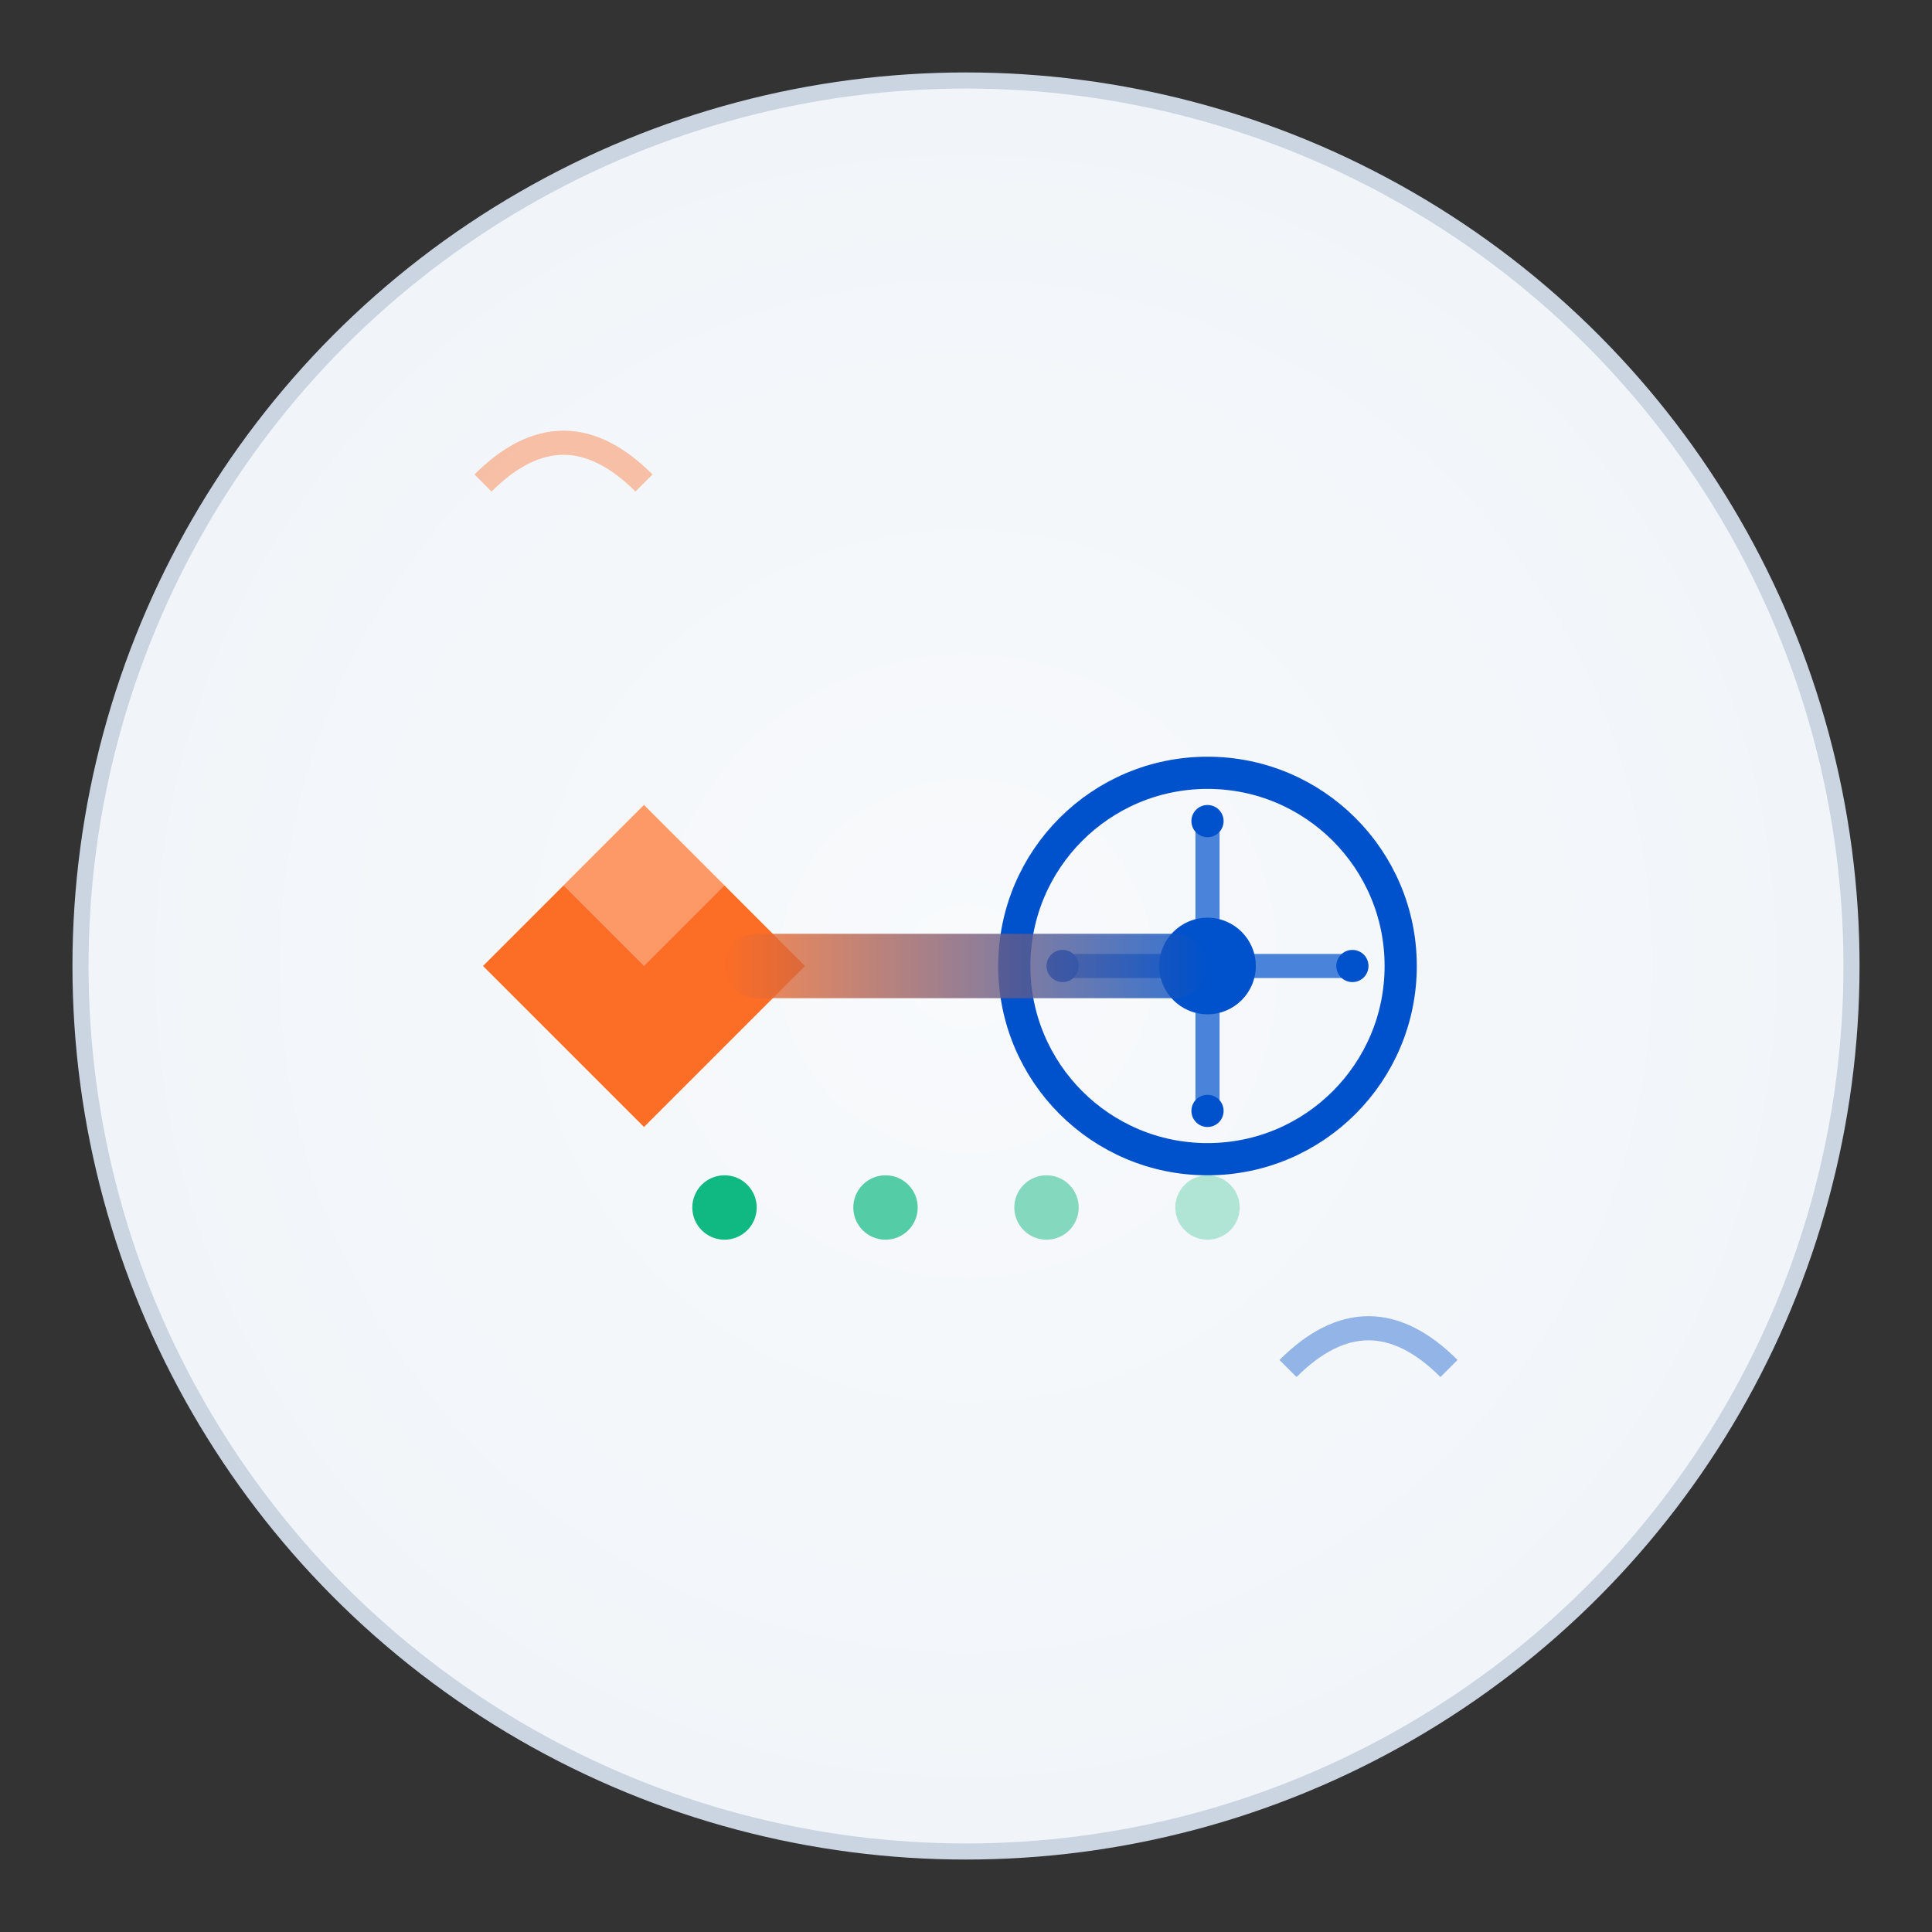 <svg width="120" height="120" viewBox="0 0 120 120" xmlns="http://www.w3.org/2000/svg">
  <rect x="0" y="0" width="120" height="120" fill="#333333" stroke="none"/>
  <!-- Circular gradient background -->
  <defs>
    <radialGradient id="bgGradient" cx="50%" cy="50%" r="50%">
      <stop offset="0%" style="stop-color:#F8FAFC;stop-opacity:1" />
      <stop offset="100%" style="stop-color:#F1F5F9;stop-opacity:1" />
    </radialGradient>
    <linearGradient id="bridgeGradient" x1="0%" y1="0%" x2="100%" y2="0%">
      <stop offset="0%" style="stop-color:#FC6D26;stop-opacity:0.8" />
      <stop offset="100%" style="stop-color:#0052CC;stop-opacity:0.8" />
    </linearGradient>
  </defs>
  
  <circle cx="60" cy="60" r="55" fill="url(#bgGradient)" stroke="#CBD5E1" stroke-width="1"/>
  
  <!-- GitLab geometric form (left) -->
  <g transform="translate(25, 45)">
    <path d="M15 5 L25 15 L15 25 L5 15 Z" fill="#FC6D26"/>
    <path d="M15 5 L20 10 L15 15 L10 10 Z" fill="#FFFFFF" opacity="0.3"/>
  </g>
  
  <!-- Compass form (right) -->
  <g transform="translate(75, 45)">
    <circle cx="0" cy="15" r="12" fill="none" stroke="#0052CC" stroke-width="2"/>
    <circle cx="0" cy="15" r="3" fill="#0052CC"/>
    <path d="M0 6 L0 24 M-9 15 L9 15" stroke="#0052CC" stroke-width="1.5" stroke-linecap="round" opacity="0.7"/>
    <!-- Cardinal points -->
    <circle cx="0" cy="6" r="1" fill="#0052CC"/>
    <circle cx="9" cy="15" r="1" fill="#0052CC"/>
    <circle cx="0" cy="24" r="1" fill="#0052CC"/>
    <circle cx="-9" cy="15" r="1" fill="#0052CC"/>
  </g>
  
  <!-- Integration bridge with data flow -->
  <rect x="45" y="58" width="30" height="4" fill="url(#bridgeGradient)" rx="2"/>
  
  <!-- Data sync indicators -->
  <g transform="translate(60, 75)">
    <circle cx="-15" cy="0" r="2" fill="#10B981"/>
    <circle cx="-5" cy="0" r="2" fill="#10B981" opacity="0.7"/>
    <circle cx="5" cy="0" r="2" fill="#10B981" opacity="0.5"/>
    <circle cx="15" cy="0" r="2" fill="#10B981" opacity="0.3"/>
  </g>
  
  <!-- Subtle accent elements -->
  <path d="M30 30 Q35 25 40 30" stroke="#FC6D26" stroke-width="1.5" fill="none" opacity="0.4"/>
  <path d="M80 85 Q85 80 90 85" stroke="#0052CC" stroke-width="1.5" fill="none" opacity="0.4"/>
</svg>